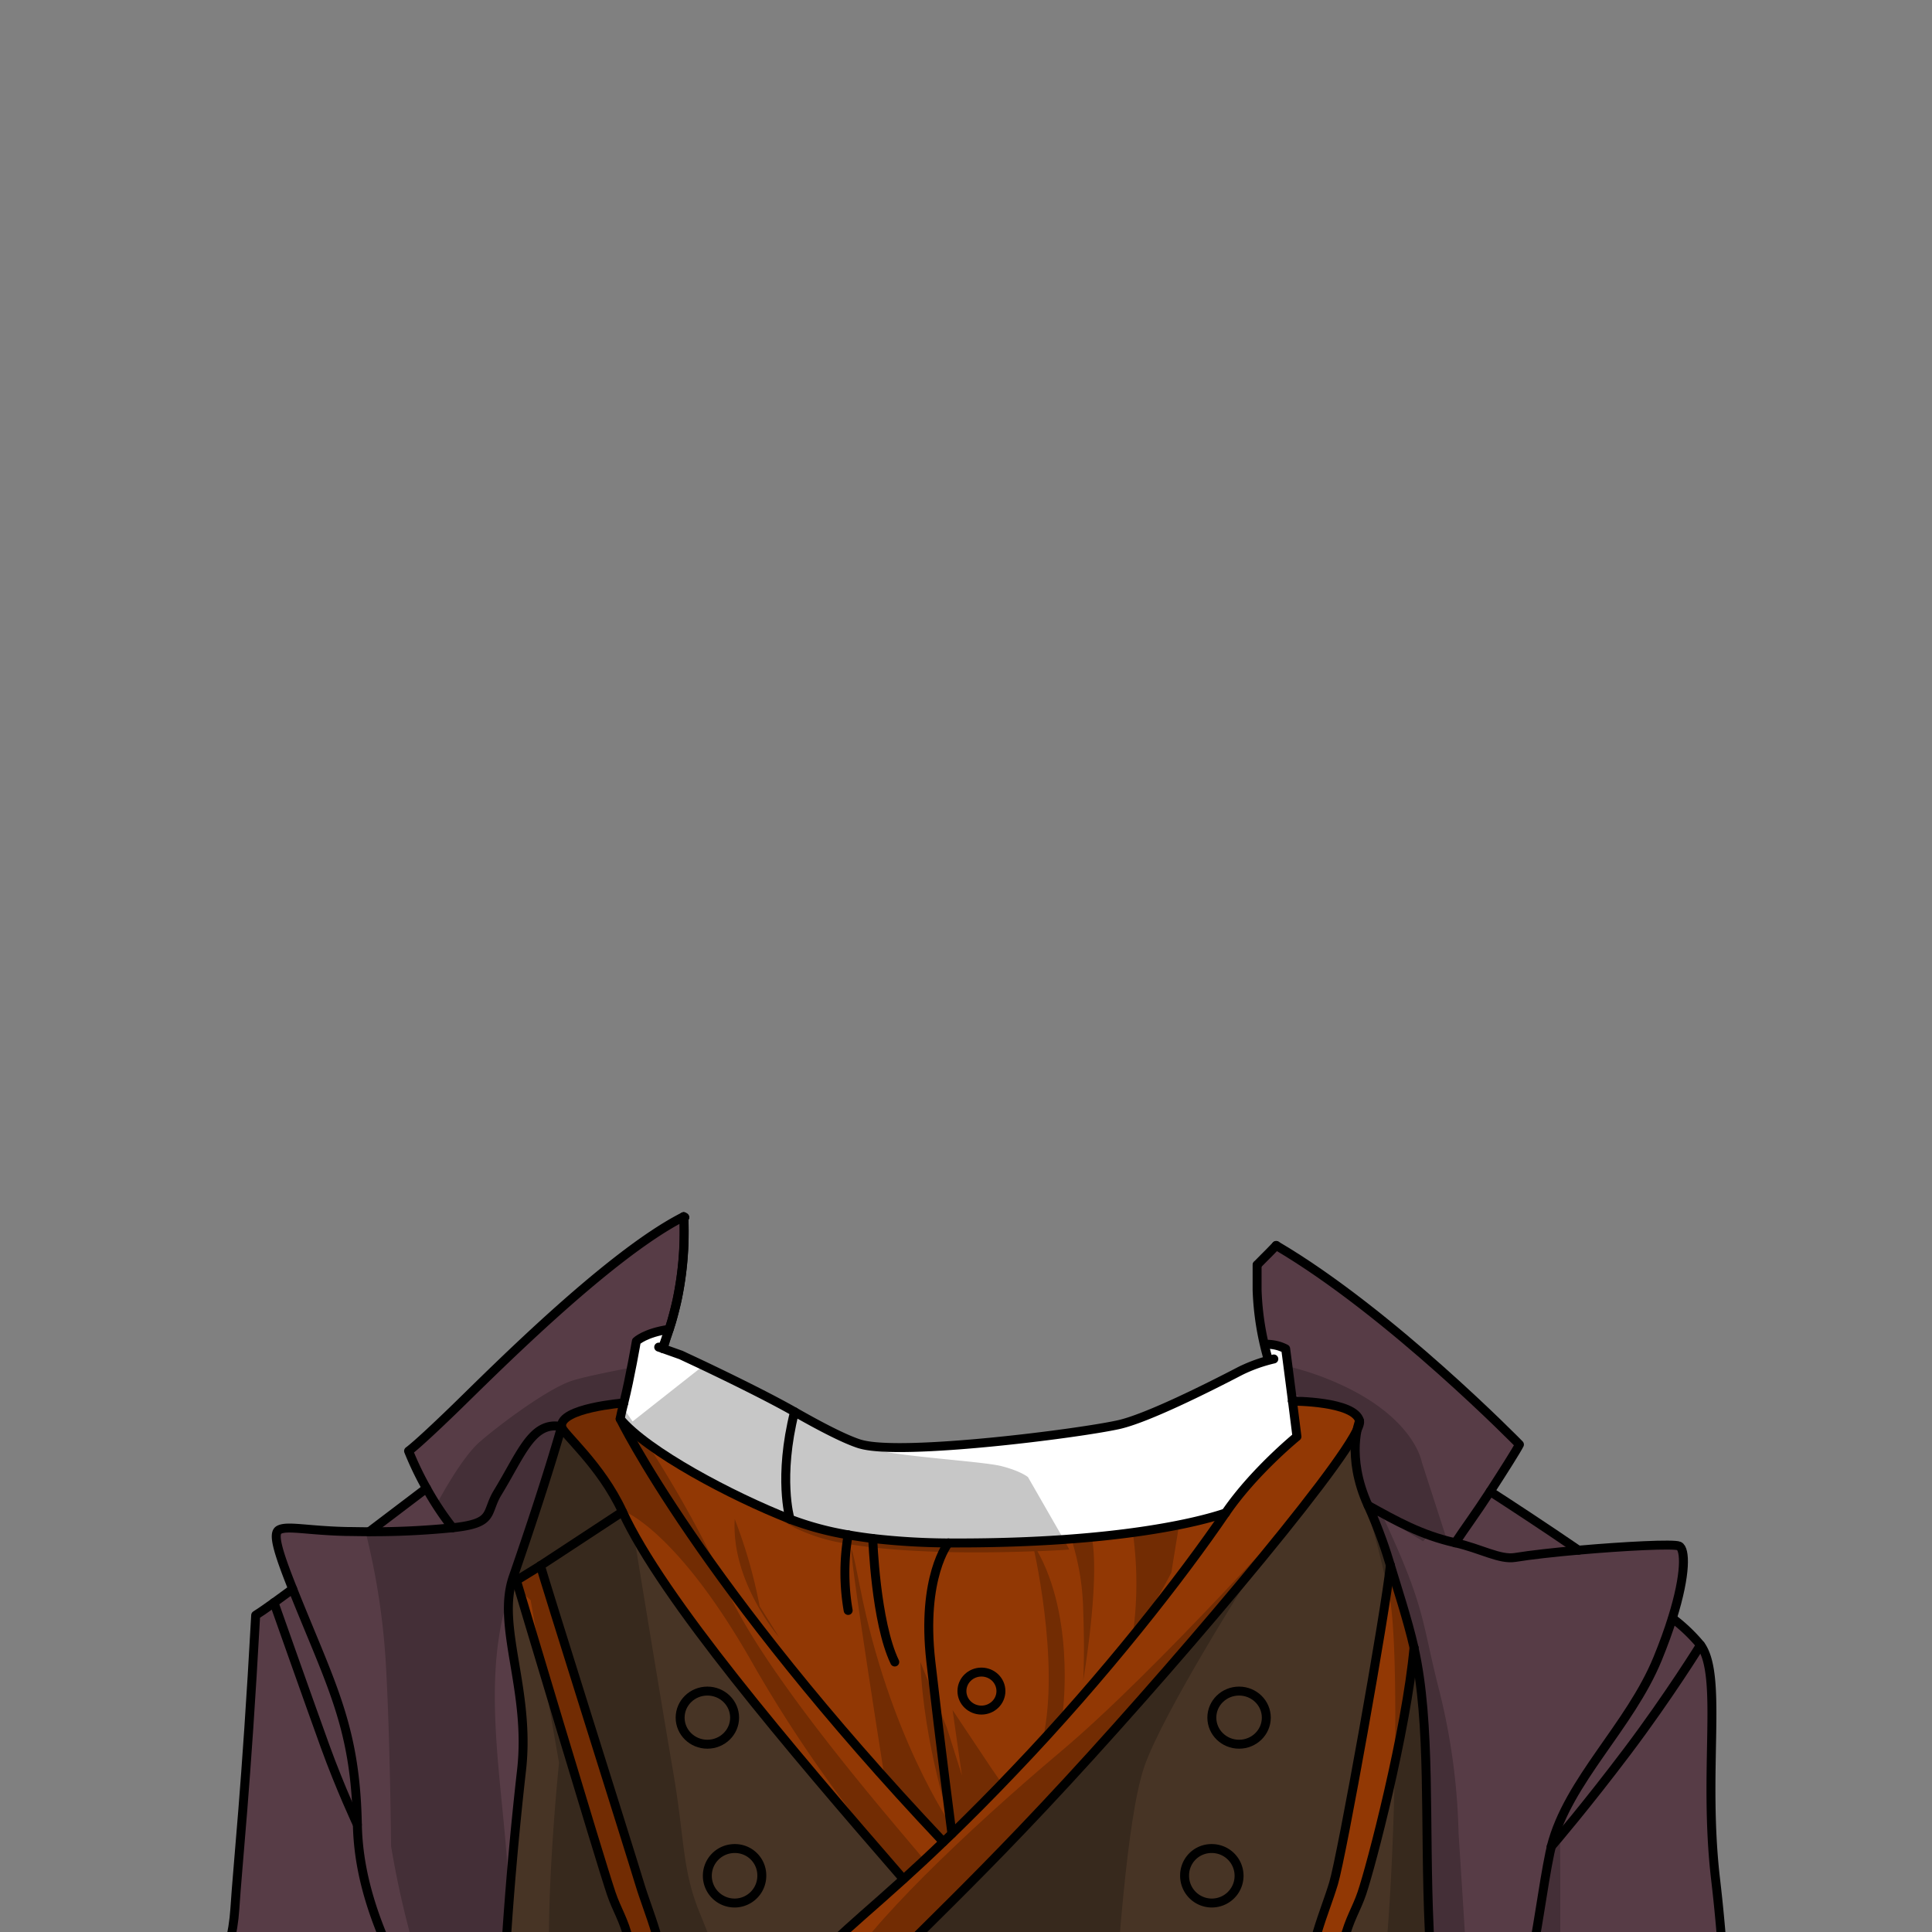 <svg xmlns="http://www.w3.org/2000/svg" viewBox="0 0 432 432">
  <rect x="0" y="0" width="432" height="432" fill="#808080" stroke="none"/>
  <defs>
    <style>.GUNDAN_CAT_OUTFIT_CAT_OUTFIT_31_cls-1{isolation:isolate;}.GUNDAN_CAT_OUTFIT_CAT_OUTFIT_31_cls-2{fill:#df9830;}.GUNDAN_CAT_OUTFIT_CAT_OUTFIT_31_cls-3{fill:#fff;}.GUNDAN_CAT_OUTFIT_CAT_OUTFIT_31_cls-4{fill:#923804;}.GUNDAN_CAT_OUTFIT_CAT_OUTFIT_31_cls-5{fill:#473425;}.GUNDAN_CAT_OUTFIT_CAT_OUTFIT_31_cls-6{fill:#573c46;}.GUNDAN_CAT_OUTFIT_CAT_OUTFIT_31_cls-7{fill:none;stroke:#000;stroke-linecap:round;stroke-linejoin:round;stroke-width:2px;}.GUNDAN_CAT_OUTFIT_CAT_OUTFIT_31_cls-8{opacity:0.22;mix-blend-mode:multiply;}</style>
  </defs>
  <g class="GUNDAN_CAT_OUTFIT_CAT_OUTFIT_31_cls-1">
    <g id="Outfit">
      <path class="GUNDAN_CAT_OUTFIT_CAT_OUTFIT_31_cls-2" d="M277.06,378.13a5.94,5.94,0,1,0,6.08,5.94A6,6,0,0,0,277.06,378.13Z" />
      <path class="GUNDAN_CAT_OUTFIT_CAT_OUTFIT_31_cls-2" d="M271,413.34a5.95,5.95,0,1,0,6.09,5.94A6,6,0,0,0,271,413.34Z" />
      <path class="GUNDAN_CAT_OUTFIT_CAT_OUTFIT_31_cls-2" d="M170.34,419.28a6.09,6.09,0,1,0-6.09,6A6,6,0,0,0,170.34,419.28Z" />
      <ellipse class="GUNDAN_CAT_OUTFIT_CAT_OUTFIT_31_cls-2" cx="158.17" cy="384.07" rx="6.09" ry="5.94" />
      <ellipse class="GUNDAN_CAT_OUTFIT_CAT_OUTFIT_31_cls-2" cx="219.45" cy="378.13" rx="4.36" ry="4.25" />
      <path class="GUNDAN_CAT_OUTFIT_CAT_OUTFIT_31_cls-3" d="M290,321.22s-9.65,7.85-15.93,17.07l-.6.2-.41.13-.45.14-.18.06-.29.08-.5.15-.8.23-.06,0-.81.21-.36.1h0l-.24.07-1.62.4-1.13.26-2,.44-.36.08-.55.11-2.61.5-2.15.37c-.53.09-1.07.18-1.64.26l-2.13.33-1.81.25c-1.05.14-2.12.28-3.25.41l-1.11.14c-1.52.17-3.13.34-4.81.5h0l-4.3.36-2,.14-.22,0-1.45.09H236l-1,.07-.58,0-1.76.1-1.8.09q-5.54.25-11.84.34h-7a154.53,154.53,0,0,1-16.92-1c-1.93-.23-3.77-.5-5.5-.81a68,68,0,0,1-13-3.5h0c-1.29-.51-2.65-1.06-4-1.65l-.31-.13-.08,0h0l-.26-.12-.17-.07-1.65-.73c-.91-.4-1.82-.82-2.74-1.26s-1.86-.87-2.79-1.33a0,0,0,0,1,0,0c-2.33-1.13-4.66-2.34-6.94-3.58l-.7-.38-.24-.14-.75-.42-1.5-.85-1.16-.68h0l-.25-.16-.23-.13-1.1-.67,0,0-.07,0a.1.1,0,0,1,0,0h0l0,0c-.36-.22-.73-.44-1.07-.67s-.4-.24-.6-.37l-.07-.05-.09-.06-.07,0c-.75-.47-1.48-.94-2.19-1.43l-.39-.26c-.23-.16-.46-.31-.68-.48s-.52-.35-.77-.54-.7-.5-1-.76-.52-.38-.78-.59l-.06,0,0,0-.15-.12c-.37-.28-.73-.57-1.08-.85h0l0-.05h0l-1.1-.95,0,0,0,0c-.42-.38-.82-.75-1.19-1.12-.2-.21-.4-.41-.58-.61l0,0-.25-.27,0,0h0l-.06-.07-.35-.4s0,0,0,0h0c.15-.71.34-1.59.58-2.57q.12-.48.24-1c.39-1.54.77-3.26,1.13-4.95.06-.34.13-.67.2-1s.13-.62.19-.92.14-.69.2-1c0,0,0-.06,0-.08.16-.73.28-1.42.39-2.05.42-2.22.69-3.77.69-3.77a17.24,17.24,0,0,1,7.17-3c-.42,1.19-1.07,3.72-1.43,4.56l4.22,1.5,1.34.63h0l1.52.71,2,.94c5.59,2.66,14.79,7.14,20.57,10.44,5.56,3.17,11.13,6.09,14.54,7.17l.27.07c9.32,2.63,48.75-2.41,57.61-4.38,6.23-1.38,19.61-8.05,27.19-12l-.23-.13h.47c3.18-1.66,5.28-2.8,5.28-2.8l.92.1c-.3-1.09-.58-2.12-.82-3.09l.18.05,1,.36.89.32.95.36.09,0h0l0,0,.16.06c.81.32,1.2.51,1.2.51l.79,5.51.77,5.42Z" />
      <path class="GUNDAN_CAT_OUTFIT_CAT_OUTFIT_31_cls-4" d="M273.45,338.49l-.41.13-.45.14-.18.06-.29.08-.5.15-.8.23-.06,0-.81.21-.12,0-.24.06h0l-.12,0-.12,0-1.62.4-1.13.26-2,.44-.36.08-.55.11-2.61.5-2.15.37c-.53.09-1.07.18-1.64.26l-2.13.33-1.81.25c-1.05.14-2.12.28-3.25.41l-1.11.14c-1.52.17-3.13.34-4.81.5h0l-4.3.36-2,.14-.22,0-.57,0-.88,0H236l-1,.07-.58,0-1.76.1-1.8.09q-5.54.25-11.84.34h-7a154.53,154.53,0,0,1-16.92-1c-1.93-.23-3.77-.5-5.5-.81a68,68,0,0,1-13-3.5h0c-1.29-.51-2.65-1.06-4-1.65l-.38-.17h0l-.26-.12h0l-.17-.07-1.65-.73c-.91-.4-1.82-.82-2.74-1.26s-1.86-.87-2.79-1.33a0,0,0,0,1,0,0c-2.33-1.13-4.66-2.34-6.94-3.58l-.7-.39-.24-.13c-.26-.13-.5-.27-.75-.42l-1.5-.85c-.4-.22-.79-.45-1.16-.68h0l-.25-.16-.23-.13-1.1-.67,0,0-.07,0a.1.1,0,0,1,0,0h0l0,0c-.36-.22-.73-.44-1.07-.67s-.4-.24-.6-.37l-.07-.05-.09-.06-.07,0c-.75-.47-1.48-.94-2.19-1.43l-.39-.26c-.23-.16-.46-.31-.68-.48s-.52-.35-.77-.54-.7-.5-1-.76-.52-.38-.78-.59l-.06,0,0,0-.15-.12c-.37-.28-.73-.57-1.08-.85h0l0-.05-1.1-.95,0,0,0,0c-.42-.38-.82-.75-1.19-1.12-.2-.21-.4-.41-.58-.61l0,0-.25-.27,0,0h0l-.06-.07-.35-.4h0c.07.15.37.75.91,1.76l.45.86,0,.07c.09.18.19.36.29.54s.21.38.32.59.23.39.34.6v0c.12.21.26.44.38.67l.81,1.41.08.13c.49.85,1,1.77,1.63,2.77.31.53.63,1.07,1,1.64.13.2.25.41.38.62,1,1.69,2.21,3.56,3.51,5.59.54.84,1.1,1.7,1.7,2.6.33.51.67,1,1,1.55l1.07,1.6q1.37,2,2.9,4.26c.17.22.33.45.48.68s.41.59.61.88.41.59.63.89l1.28,1.82,1.33,1.86c.49.68,1,1.37,1.5,2.07h0l.16.23.92,1.24c.13.19.26.38.41.57l.05.06a.09.09,0,0,0,0,.05l.21.29.22.3.85,1.14,1.27,1.71.14.18c.17.22.32.43.48.65s.35.45.52.68c.57.75,1.13,1.5,1.72,2.26l.23.3.3.38c.76,1,1.55,2,2.35,3,.16.21.31.42.48.62l.37.46,1.38,1.76c.88,1.12,1.77,2.25,2.7,3.39q2,2.52,4.18,5.14c.6.74,1.23,1.49,1.86,2.25l1.91,2.29,1.12,1.32c.48.58,1,1.15,1.46,1.73q4.69,5.52,9.92,11.4l.26.28.19.22q1.81,2,3.72,4.13c.81.89,1.62,1.79,2.45,2.69q3.72,4.06,7.71,8.28l1.91-1.84c4.11-4,8.7-8.59,13.85-14,2.53-2.65,5-5.32,7.46-8q1.31-1.43,2.58-2.85c.86-.95,1.71-1.9,2.54-2.85.68-.76,1.34-1.52,2-2.28.16-.19.33-.37.48-.56.7-.79,1.39-1.59,2.08-2.39h0l.86-1c.57-.65,1.12-1.3,1.67-2s1.11-1.3,1.65-1.95q1.74-2.06,3.4-4.09c.68-.82,1.35-1.64,2-2.45q.47-.56.9-1.11l1.51-1.86.39-.49q2-2.52,3.91-5c.5-.62,1-1.24,1.45-1.86l.78-1c3.26-4.26,6.2-8.25,8.75-11.86l.48-.67c.15-.23.31-.45.47-.67.69-1,1.35-2,2-2.87Zm-134.77-21.2h0s0,0,0,0Zm80.76,56.59a4.25,4.25,0,1,0,4.36,4.25A4.29,4.29,0,0,0,219.44,373.88Z" />
      <path class="GUNDAN_CAT_OUTFIT_CAT_OUTFIT_31_cls-4" d="M289,313.3l1,7.92s-9.65,7.85-15.94,17.07c-9.7,14.25-27.06,36.54-47.35,57.75-5.14,5.37-9.73,10-13.84,14-.66.63-1.29,1.25-1.92,1.84-54.28-57.41-72.25-94.58-72.25-94.58.18-.95.47-2.19.81-3.56,0,0-14.4,1.12-13.92,5.31.16,1.44,8.77,8.5,13.61,19,8.93,19.44,37.23,52.68,62.81,82.14-14.32,13-19.67,16.19-20.66,22.81-1.44,9.55-1,70.37-1,70.37l-.08,3.84h12.62l-.54-3.84c-1.26-15.38.8-63.26,2.24-68.24s15.85-16.23,44-46.75,66.46-76.18,65.39-80.64S289,313.3,289,313.3Z" />
      <path class="GUNDAN_CAT_OUTFIT_CAT_OUTFIT_31_cls-4" d="M310.89,350c-1.14,10.78-10.81,64.81-12.69,71.07-2.11,7-5.69,14.15-5.69,23.94s1.78,72.17,1.78,72.17h6.46s-.36-31.45-1.44-58.36,2.69-28.14,5.2-35.48c2.09-6.13,9.92-36.12,11.67-54.94h0C314.75,362.12,312.26,354.59,310.89,350Z" />
      <path class="GUNDAN_CAT_OUTFIT_CAT_OUTFIT_31_cls-4" d="M120.86,350.08l-5.39,3.32s18.7,62.62,21.21,70,6.26,8.56,5.19,35.48-1.43,58.36-1.43,58.36h6.44s1.8-62.38,1.8-72.17-3.59-16.95-5.69-23.94S121,351.12,120.86,350.08Z" />
      <path class="GUNDAN_CAT_OUTFIT_CAT_OUTFIT_31_cls-5" d="M139.18,338l-18.32,12h0l-5.39,3.32-.71-.8c7.85-22.54,10.81-33.59,10.81-33.59C125.73,320.45,134.34,327.51,139.18,338Z" />
      <path class="GUNDAN_CAT_OUTFIT_CAT_OUTFIT_31_cls-5" d="M319.57,431.22c-1.08-23.63.44-45.92-3.39-62.8-1.75,18.82-9.58,48.81-11.67,54.94-2.51,7.34-6.27,8.56-5.2,35.48s1.44,58.36,1.44,58.36h15V510C312.89,490.18,321.24,467.57,319.57,431.22Z" />
      <path class="GUNDAN_CAT_OUTFIT_CAT_OUTFIT_31_cls-5" d="M304,317.73a4.09,4.09,0,0,0-.16.48.46.46,0,0,0,0,.09l-.18.64c0,.09-.05.2-.07.31a1.16,1.16,0,0,0,0,.18c0,.07,0,.15,0,.23v0l.11-.26c0-.1.09-.19.12-.27a3.66,3.66,0,0,0,.2-.58,1.81,1.81,0,0,0,.08-.34A1.21,1.21,0,0,0,304,317.73ZM310.89,350c-.27-.9-.53-1.76-.8-2.57-.33-1-.66-2-1-2.93-.11-.28-.2-.56-.31-.84a6.32,6.32,0,0,0-.22-.61l-.09-.24c0-.12-.08-.24-.13-.36s-.11-.29-.17-.43l-.34-.9c-.06-.14-.12-.27-.17-.41s-.2-.51-.31-.76l-.09-.22a.61.61,0,0,1-.05-.12c-.22-.53-.44-1.05-.68-1.56s-.42-1-.63-1.43c-.11-.25-.23-.5-.33-.74l-.3-.72c-.1-.24-.19-.48-.27-.71s-.18-.47-.26-.7v0c-.1-.31-.2-.6-.3-.89,0,0,0,0,0,0-.12-.37-.22-.72-.32-1.07,0-.1-.07-.2-.09-.29-.17-.65-.32-1.29-.45-1.9-.05-.26-.1-.51-.14-.76s-.07-.38-.09-.56,0-.25-.05-.37c-.07-.43-.12-.84-.16-1.25s-.07-.83-.09-1.24c0-.59,0-1.16,0-1.7,0-.16,0-.32,0-.47l0-.69,0-.33c0-.48.09-.93.14-1.34,0-.19.06-.36.09-.53l.06-.29c0-.12,0-.24.07-.36s0,0,0,0l-.14.28-.25.48c-.09.19-.2.38-.32.58a76.34,76.34,0,0,1-4.27,6.47c-.1.15-.22.3-.33.46-.56.78-1.16,1.6-1.79,2.45-1.22,1.64-2.57,3.41-4,5.29l0,.06-.05,0c-4.78,6.15-10.69,13.41-17.16,21.09l-.25.3-2.63,3.13c-.07.08-.14.15-.2.23-2.64,3.11-5.35,6.27-8.11,9.44a2.69,2.69,0,0,1-.27.32c-1.19,1.39-2.4,2.77-3.62,4.16-.59.69-1.2,1.38-1.81,2.07-1.07,1.22-2.14,2.45-3.22,3.66-5.59,6.33-11.14,12.49-16.36,18.13-28.17,30.52-42.58,41.77-44,46.75s-3.49,52.86-2.23,68.24l.53,3.84H294.29s-1.78-62.38-1.78-72.17,3.57-16.95,5.68-23.94l.1-.36a8.12,8.12,0,0,0,.22-.83c.08-.33.16-.7.26-1.11.05-.2.1-.42.14-.64.1-.46.21-.94.33-1.47s.22-1.09.35-1.68c.59-2.89,1.32-6.57,2.1-10.71.06-.33.13-.67.19-1,1.29-6.86,2.75-14.86,4.11-22.61.07-.43.15-.86.23-1.29,1.06-6.12,2.07-12,2.87-17,.17-1,.33-2,.48-3q.14-.92.27-1.77c.15-.91.27-1.75.39-2.55v0h0v0C310.54,352.9,310.77,351.2,310.89,350ZM269,476.77a5.94,5.94,0,1,0,6.08,5.94A6,6,0,0,0,269,476.77Zm0-32.22a5.95,5.95,0,1,0,6.08,5.95A6,6,0,0,0,269,444.55Zm2-31.21a5.95,5.95,0,1,0,6.08,5.94A6,6,0,0,0,271,413.34Zm6.08-35.21a5.94,5.94,0,1,0,6.09,5.94A6,6,0,0,0,277.05,378.13Z" />
      <path class="GUNDAN_CAT_OUTFIT_CAT_OUTFIT_31_cls-5" d="M192.42,409.11c-1.34-1.56-2.69-3.12-4-4.69-1.66-1.93-3.31-3.87-4.94-5.8-.83-1-1.64-1.93-2.45-2.9q-2.76-3.29-5.47-6.55l-1.06-1.28c-.42-.51-.83-1-1.25-1.52q-2.31-2.81-4.52-5.56c-.57-.7-1.13-1.39-1.67-2.08-.17-.19-.31-.37-.45-.56q-2.79-3.46-5.39-6.84c-.69-.89-1.37-1.77-2-2.64s-1.33-1.74-2-2.6c-2.91-3.87-5.62-7.61-8-11.16-.8-1.18-1.58-2.34-2.32-3.48-1.33-2-2.55-4-3.65-5.86l-.41-.7-.59-1-.93-1.68c-.17-.32-.33-.64-.5-.95l0,0q-.86-1.63-1.56-3.15l-18.33,12h0c.11,1,20.06,64.08,22.14,71s5.68,14.15,5.68,23.94-1.79,72.17-1.79,72.17h33.41s0-.14,0-.42l.07-3.42v-.07c0-.16,0-.62,0-1.32,0-1.3,0-3.45,0-6.2h0c0-5.87,0-14.5,0-23.53,0-.61,0-1.23,0-1.84,0-3.39,0-6.8.07-10.14,0-.3,0-.6,0-.9l0-2.69c0-1.18,0-2.35.05-3.49,0-.14,0-.29,0-.44,0-.7,0-1.4,0-2.08,0-.2,0-.4,0-.6,0-.55,0-1.1,0-1.63v-.2c0-.8,0-1.57.05-2.33,0-.5,0-1,0-1.48s0-.88,0-1.3c0-1.14.08-2.22.12-3.23l0-.76,0-.58c0-.38,0-.75.05-1.1s0-.52,0-.77,0-.39,0-.58c0-.37.06-.72.08-1s0-.48.06-.7.05-.44.07-.64.06-.5.09-.71c1-6.62,6.34-9.83,20.67-22.81Q197.24,414.72,192.42,409.11Zm-28.3-26.29c-.05-.17-.09-.35-.15-.51a5.48,5.48,0,0,0-.48-1.11l0,0a.17.17,0,0,0,0-.05,3.75,3.75,0,0,0-.24-.36,5.07,5.07,0,0,0-.35-.46c-.09-.11-.19-.21-.29-.31a2,2,0,0,0-.21-.2,4.94,4.94,0,0,0-.72-.58l-.43-.27q-.24-.14-.48-.24a5.72,5.72,0,0,0-1.81-.51l-.16,0q-.3,0-.6,0a6,6,0,0,0-6.08,5.94c0,.2,0,.41,0,.61a5.59,5.59,0,0,0,.42,1.63,4.9,4.9,0,0,0,.21.46,1.69,1.69,0,0,0,.17.29,4.42,4.42,0,0,0,.39.57l.09.12a4.6,4.6,0,0,0,.47.52c.14.14.29.26.43.38a6,6,0,0,0,2.07,1.09,1.59,1.59,0,0,0,.33.09l.1,0,.26.06.17,0a3.19,3.19,0,0,0,.42.05,4.53,4.53,0,0,0,.52,0,6,6,0,0,0,6.09-5.94A6.38,6.38,0,0,0,164.12,382.82Zm.13,30.52a5.95,5.95,0,1,0,6.09,5.94A6,6,0,0,0,164.25,413.34Zm8.05,68.92a1.11,1.11,0,0,0,0-.19c0-.2-.05-.41-.09-.61a4.25,4.25,0,0,0-.14-.51,6.12,6.12,0,0,0-.41-1c-.07-.14-.16-.27-.24-.4l-.24-.35s0,0,0,0a6.57,6.57,0,0,0-.71-.78,2.79,2.79,0,0,0-.32-.28,6,6,0,0,0-1.4-.85l-.26-.1L168,477a2.93,2.93,0,0,0-.51-.13l-.08,0-.33-.05-.3,0a5.63,5.63,0,0,0-.58,0,5.94,5.94,0,1,0,0,11.88,6.26,6.26,0,0,0,2.42-.48L169,488l.08,0,.5-.29a6.17,6.17,0,0,0,1.63-1.55,4.66,4.66,0,0,0,.3-.47,1.35,1.35,0,0,0,.15-.26l.12-.25.21-.53c.05-.15.09-.29.13-.44a.2.2,0,0,0,0-.11l.06-.29a0,0,0,0,0,0,0,1.42,1.42,0,0,0,0-.2s0-.05,0-.07a5.63,5.63,0,0,0,.05-.59h0a1,1,0,0,0,0-.17C172.32,482.56,172.31,482.41,172.3,482.26Zm-6.06-37.71-.52,0h-.05l-.18,0a3.7,3.7,0,0,0-.48.07,5.47,5.47,0,0,0-.58.15L164,445l-.37.16-.35.17a6.59,6.59,0,0,0-1.09.79l-.07.07s0,0,0,0a.15.15,0,0,0-.06.05,2.39,2.39,0,0,0-.22.23,3.36,3.36,0,0,0-.46.55c-.05.07-.09.13-.15.2a1.09,1.09,0,0,0-.14.23,3.72,3.72,0,0,0-.19.34,1.66,1.66,0,0,0-.18.35l0,.12c-.06.16-.12.32-.17.49a1.8,1.8,0,0,0-.1.33l-.06.29a2.63,2.63,0,0,0-.06.39,1.1,1.1,0,0,0,0,.18,4.93,4.93,0,0,0,0,.55,6,6,0,0,0,6.09,5.94,2.48,2.48,0,0,0,.38,0h0l.49-.05.33-.05h0a5.3,5.3,0,0,0,1.13-.35,2.22,2.22,0,0,0,.38-.18.75.75,0,0,0,.18-.08l.27-.17a2.66,2.66,0,0,0,.33-.21,3.53,3.53,0,0,0,.57-.45,3.83,3.83,0,0,0,.29-.28h0a2.2,2.2,0,0,0,.26-.27c.06-.08.13-.16.18-.24a3.16,3.16,0,0,0,.28-.39.25.25,0,0,0,0-.08c.06-.09.11-.18.18-.27l.16-.34.15-.36a2.67,2.67,0,0,0,.14-.36,4.84,4.84,0,0,0,.14-.51,6.57,6.57,0,0,0,.13-1.26A6,6,0,0,0,166.24,444.55Z" />
      <path class="GUNDAN_CAT_OUTFIT_CAT_OUTFIT_31_cls-5" d="M115.47,353.4l-.71-.8c-3.84,11,3.9,25.24,1.86,43.21-5.48,48.38-5.94,92-3.82,113.11.64,4.36,1,7.12,1,7.12v1.16h26.69s.36-31.45,1.43-58.36-2.69-28.14-5.19-35.48S115.47,353.4,115.47,353.4Z" />
      <path class="GUNDAN_CAT_OUTFIT_CAT_OUTFIT_31_cls-6" d="M152.93,272.75a73.8,73.8,0,0,1-1.52,17.87c-.2.91-.4,1.77-.62,2.6s-.41,1.57-.62,2.29l-.09.29c-.12.38-.23.75-.35,1.11-.18.54-.44-.08-.6.4a17.31,17.31,0,0,0-6.83,2.59s-.11.65-.3,1.71c-.05.26-.1.56-.16.87,0,.09,0,.19-.05.28s0,.3-.08.45-.07.3-.1.46c-.11.63-.23,1.32-.39,2.05,0,0,0,0,0,.08-.06.34-.13.68-.2,1s-.12.61-.19.92-.14.66-.2,1c-.36,1.69-.74,3.41-1.13,4.95h-.31c-.19,0-.49,0-.85.09h-.13l-.92.11-.84.11-.76.11-1.22.2-1.28.24c-.74.16-1.48.33-2.19.52h0l-.14,0-.6.18c-.25.07-.47.15-.71.23h0l-.39.13a13,13,0,0,0-1.5.66,5.78,5.78,0,0,0-1.18.8,2.07,2.07,0,0,0-.3.29,2,2,0,0,0-.56,1.33h0a1.34,1.34,0,0,0,0,.2l0,.06a2.35,2.35,0,0,0-.07.23c0,.21-.14.54-.27,1-.07.24-.15.51-.23.81l-.06.19v0c0,.1,0,.2-.08.31a.83.83,0,0,1,0,.15c-.11.33-.21.68-.32,1.07l0,.11a4.66,4.66,0,0,1-.16.49,1.45,1.45,0,0,1-.07.26c-.22.76-.48,1.61-.77,2.56-.16.56-.34,1.14-.54,1.76-.09.3-.18.61-.29.92-.4,1.29-.84,2.7-1.34,4.24-.11.34-.21.69-.33,1s-.12.41-.19.61c-.15.48-.32,1-.48,1.48-.12.35-.24.71-.35,1.08-.69,2.07-1.43,4.32-2.25,6.74l-.71,2.12-.11.32c-.22.62-.43,1.25-.65,1.89l-.79,2.29,0,0c-.19.6-.41,1.2-.63,1.82s-.32,1-.46,1.54c0,.06,0,.12,0,.17-.1.45-.19.89-.26,1.35v0h0s0,0,0,0a7.55,7.55,0,0,0-.13.83.77.77,0,0,0,0,.15c0,.25-.06.51-.07.77s0,.29,0,.44,0,.56,0,.84,0,.69,0,1c0,9.83,4.56,21.75,2.94,36.05-.17,1.5-.34,3-.49,4.47-.14,1.21-.26,2.42-.38,3.62,0,.27-.06.53-.08.8-.14,1.25-.26,2.5-.38,3.75-.29,3-.57,5.94-.82,8.86-.1,1.17-.2,2.33-.29,3.49-.22,2.71-.43,5.38-.62,8,0,.31,0,.62-.07.92q-.49,7-.86,13.77c-.16,3-.29,6-.42,8.88q-.08,1.85-.15,3.66c-.06,1.95-.12,3.87-.19,5.75-.13,4.75-.21,9.31-.23,13.63,0,.31,0,.63,0,.94q0,4.13,0,7.94c0,.56,0,1.11,0,1.66s0,1.24,0,1.84,0,1.29,0,1.92q.08,3.45.21,6.59h0c0,.6.06,1.18.08,1.76,0,1,.1,2,.15,2.9,0,.71.08,1.4.14,2.08.07,1,.14,2,.21,2.93s.18,2,.27,2.91c.26,2.78.59,5.17,1,7.12v1.16H41.94s3.58-17.3,3.22-24.64-1.79-22.19-1.79-22.19-1.79-9.61.89-16.78,7.52-15.73,8.24-26.73,2.51-26.57,4.66-65.71c.77-.47,2.21-1.46,4.09-2.81,1.22-.88,2.65-1.92,4.19-3.06C62,346.65,61,342.9,62.35,342.1c1.79-1.05,6.46.17,15.4.35,1,0,2.34,0,3.86,0h.94l.06-.05h0l1-.74,1.87-1.41c3.29-2.48,6.23-4.72,8.42-6.4l.69-.51c.27-.22.54-.42.79-.61a70.52,70.52,0,0,1-4-8.33s1.62-1.05,10-9.15c.24-.22.48-.47.76-.73l.42-.41,2.47-2.42.57-.56c.58-.57,1.19-1.17,1.84-1.79l.65-.64,3.58-3.47c.49-.47,1-1,1.52-1.45,5.76-5.51,12.73-12,19.75-17.78l1-.79,1-.78.95-.77.47-.38,1.44-1.14q1.91-1.49,3.77-2.86c.62-.46,1.24-.91,1.85-1.34,1.73-1.23,3.41-2.36,5-3.37.65-.4,1.3-.79,1.92-1.15q.48-.29,1-.54c.22-.14.46-.26.68-.38l.94-.49.23.14-.19.29C152.92,272.58,152.93,272.66,152.93,272.75Z" />
      <path class="GUNDAN_CAT_OUTFIT_CAT_OUTFIT_31_cls-6" d="M315.76,517.2V510c-2.87-19.8,5.48-42.41,3.81-78.76-1.09-23.63.44-45.92-3.39-62.8h0c-1.43-6.29-3.92-13.82-5.29-18.39-.27-.9-.53-1.76-.8-2.57-.33-1-.66-2-1-2.93-.11-.28-.2-.56-.31-.84s-.29-.81-.44-1.21l-.51-1.33-.48-1.17-.09-.22a.61.61,0,0,1-.05-.12c-.22-.53-.44-1.05-.68-1.56s-.42-1-.63-1.43c-.45-1-.83-1.95-1.16-2.87-.11-.31-.21-.62-.31-.92a.16.16,0,0,1,0-.09c-.08-.25-.15-.5-.22-.75,0-.06,0-.11,0-.16s-.07-.24-.11-.36c-.17-.65-.32-1.29-.45-1.9-.05-.26-.1-.51-.14-.76-.13-.76-.23-1.49-.3-2.18,0-.43-.07-.84-.09-1.24,0-.77,0-1.49,0-2.17,0-.18,0-.35,0-.52,0-.68.11-1.29.19-1.84s.14-.83.21-1.18v0c0-.09,0-.17,0-.25a1.16,1.16,0,0,1,0-.18q0-.21.09-.39a9.55,9.55,0,0,1,.35-1.13c-.37-1.51-2.21-2.51-4.48-3.16q-.63-.18-1.29-.33c-.44-.1-.88-.19-1.33-.26l-.65-.11c-1.3-.2-2.58-.34-3.69-.42h-.14l-1.05-.07c-1.35-.07-2.28-.07-2.37-.07h0l-.27-1.87-.5-3.55-.34-2.4-.45-3.11a43.58,43.58,0,0,0-4.36-1.67l-.18-.05h0a75.63,75.63,0,0,1-1.61-8.06v0h.09a.68.68,0,0,0,0-.14,23.6,23.6,0,0,1-.37-3.95c0-.24,0-.48,0-.73,0-.55,0-1.1,0-1.64s0-1.19,0-1.75c0-.14,0-.28,0-.42s0-.27,0-.4a.19.19,0,0,1,0-.08c0-.19,0-.38,0-.55v0h0c.48-.49,1-1,1.47-1.48l0,0c.92-.93,1.86-1.88,2.79-2.84,4,2.35,8.08,5.06,12.12,7.95l1.2.87c.8.58,1.61,1.17,2.41,1.77,2.92,2.18,5.8,4.43,8.59,6.7l1.55,1.25c4.85,4,9.4,8,13.38,11.56l1.29,1.17c2.26,2.05,4.31,4,6.1,5.67l.63.6q1.85,1.75,3.26,3.14c.17.16.32.3.46.45l.53.51c1.84,1.81,2.87,2.86,2.87,2.86-.74,1.44-3.48,5.76-6.55,10.51,4.37,2.83,11.95,7.78,19.78,13.14,10.27-.91,21.3-1.46,22.47-.93,1.41.64,1.64,6.15-1.51,16.17a36.75,36.75,0,0,1,6.28,6c5,7,.47,28,3.34,52.42s1.44,34.25,6.93,42.41,5.25,21,5.25,21,5,23.92,5.87,26.16l-.38.17.48,7.22Z" />
      <path class="GUNDAN_CAT_OUTFIT_CAT_OUTFIT_31_cls-7" d="M180.29,517.2l.08-3.84s-.48-60.82,1-70.37c1-6.62,6.34-9.83,20.66-22.81,2.66-2.41,5.63-5.16,8.94-8.34.63-.59,1.26-1.21,1.92-1.84,4.11-4,8.7-8.59,13.84-14,20.29-21.21,37.65-43.5,47.35-57.75" />
      <path class="GUNDAN_CAT_OUTFIT_CAT_OUTFIT_31_cls-7" d="M176.66,339.68c-13.15-5.14-32-15.19-38-22.42.19-.95.47-2.19.82-3.56,1.43-5.7,2.81-13.8,2.81-13.8s2-1.91,7.32-2.66" />
      <path class="GUNDAN_CAT_OUTFIT_CAT_OUTFIT_31_cls-7" d="M289,313.3l-1.52-11.7a9.1,9.1,0,0,0-4.58-1" />
      <path class="GUNDAN_CAT_OUTFIT_CAT_OUTFIT_31_cls-7" d="M289,313.3l1,7.92s-9.65,7.85-15.94,17.07c-6,2.07-24.5,6.72-59.88,6.72h-2.09a154.37,154.37,0,0,1-16.92-1q-2.91-.35-5.5-.81a67.94,67.94,0,0,1-13-3.5" />
      <path class="GUNDAN_CAT_OUTFIT_CAT_OUTFIT_31_cls-7" d="M192.91,517.2l-.54-3.84c-1.26-15.38.8-63.26,2.24-68.24s15.85-16.23,44-46.75,66.46-76.18,65.39-80.64-15-4.43-15-4.43" />
      <path class="GUNDAN_CAT_OUTFIT_CAT_OUTFIT_31_cls-7" d="M138.68,317.26s18,37.17,72.25,94.58" />
      <path class="GUNDAN_CAT_OUTFIT_CAT_OUTFIT_31_cls-7" d="M139.49,313.7s-14.4,1.12-13.92,5.31c.16,1.44,8.77,8.5,13.61,19,8.93,19.44,37.23,52.68,62.81,82.14" />
      <path class="GUNDAN_CAT_OUTFIT_CAT_OUTFIT_31_cls-7" d="M304,317.73s-3.17,7.79,1.91,18.91" />
      <path class="GUNDAN_CAT_OUTFIT_CAT_OUTFIT_31_cls-7" d="M316.18,368.41c-1.43-6.29-3.92-13.82-5.29-18.39" />
      <path class="GUNDAN_CAT_OUTFIT_CAT_OUTFIT_31_cls-7" d="M346.88,412.91c-.12.47-.22.94-.33,1.42-3.21,15.5-4.52,40-15.27,48.7s-15.52,47-15.52,47c-2.87-19.8,5.48-42.41,3.81-78.76-1.08-23.63.44-45.92-3.39-62.8" />
      <path class="GUNDAN_CAT_OUTFIT_CAT_OUTFIT_31_cls-7" d="M310.89,350c-.27-.9-.54-1.76-.8-2.57-.33-1-.66-2-1-2.93-1-2.76-2.05-5.4-3.18-7.88,6.42,3.56,11.85,6.61,19.45,8.34,5.77,1.31,10,3.85,13.42,3.29s8.71-1.15,14.18-1.63c10.28-.91,21.3-1.46,22.47-.93,1.42.64,1.64,6.15-1.5,16.17-.83,2.68-1.91,5.67-3.27,9-6.24,15.24-20,27.2-23.79,42" />
      <path class="GUNDAN_CAT_OUTFIT_CAT_OUTFIT_31_cls-7" d="M101.2,341.61a65.74,65.74,0,0,1-5.84-8.83,70.52,70.52,0,0,1-4-8.33s1.62-1.05,10-9.15c7.46-7.19,34.38-34.58,51.49-43.24" />
      <path class="GUNDAN_CAT_OUTFIT_CAT_OUTFIT_31_cls-7" d="M285.36,278.49C311,293.55,339.75,323,339.75,323c-.74,1.44-3.48,5.76-6.55,10.51-3.2,4.93-5.74,8.34-7.81,11.48" />
      <path class="GUNDAN_CAT_OUTFIT_CAT_OUTFIT_31_cls-7" d="M125.57,319s-3,11.05-10.81,33.59c-3.84,11,3.9,25.24,1.86,43.21-5.48,48.38-5.94,92-3.82,113.11.27,2.78.6,5.17,1,7.12,0,0-.31-2.76-1-7.12-1.81-12.35-6.22-37.6-13.37-49.73C89.76,442.76,80.27,426.33,79.91,408s-4.12-27.61-10.57-43.16c-1.52-3.69-2.83-6.85-3.89-9.54C62,346.65,61,342.9,62.35,342.1c1.8-1.05,6.46.17,15.41.35,1.23,0,2.86.05,4.79.05a178.79,178.79,0,0,0,18.65-.89c9.5-1,7.33-3.23,10-7.73C116.63,325,119,317.67,125.57,319Z" />
      <path class="GUNDAN_CAT_OUTFIT_CAT_OUTFIT_31_cls-7" d="M82.55,342.5c5.29-4,10.06-7.62,12.81-9.72" />
      <path class="GUNDAN_CAT_OUTFIT_CAT_OUTFIT_31_cls-7" d="M401.23,510l.49,7.22H41.94s3.59-17.3,3.23-24.64-1.79-22.19-1.79-22.19-1.8-9.61.89-16.78,7.52-15.73,8.24-26.73,2.51-26.57,4.66-65.71c.77-.47,2.2-1.46,4.09-2.81,1.22-.88,2.64-1.92,4.19-3.06" />
      <path class="GUNDAN_CAT_OUTFIT_CAT_OUTFIT_31_cls-7" d="M333.2,333.5c4.38,2.83,11.95,7.78,19.78,13.14" />
      <path class="GUNDAN_CAT_OUTFIT_CAT_OUTFIT_31_cls-7" d="M374,361.88a37.14,37.14,0,0,1,6.28,6c5,7,.47,28,3.34,52.42s1.43,34.25,6.93,42.41,5.24,21,5.24,21,5,23.92,5.87,26.16c0,.11.09.17.11.17" />
      <path class="GUNDAN_CAT_OUTFIT_CAT_OUTFIT_31_cls-7" d="M212.07,345s-6.09,7.58-3.94,26.46S212.85,410,212.85,410" />
      <path class="GUNDAN_CAT_OUTFIT_CAT_OUTFIT_31_cls-7" d="M195.15,344s.62,18.72,4.92,27.63" />
      <path class="GUNDAN_CAT_OUTFIT_CAT_OUTFIT_31_cls-7" d="M189.65,343.19a49.5,49.5,0,0,0,0,16.91" />
      <path class="GUNDAN_CAT_OUTFIT_CAT_OUTFIT_31_cls-7" d="M120.86,350.08l-5.39,3.32s18.7,62.62,21.21,70,6.26,8.56,5.19,35.48-1.43,58.36-1.43,58.36" />
      <line class="GUNDAN_CAT_OUTFIT_CAT_OUTFIT_31_cls-7" x1="139.18" y1="338.04" x2="120.86" y2="350.07" />
      <path class="GUNDAN_CAT_OUTFIT_CAT_OUTFIT_31_cls-7" d="M146.88,517.2s1.8-62.38,1.8-72.17-3.59-16.95-5.69-23.94-22-70-22.13-71h0" />
      <path class="GUNDAN_CAT_OUTFIT_CAT_OUTFIT_31_cls-7" d="M316.18,368.41h0c-1.75,18.82-9.58,48.81-11.67,54.94-2.51,7.34-6.27,8.56-5.2,35.48s1.44,58.36,1.44,58.36" />
      <path class="GUNDAN_CAT_OUTFIT_CAT_OUTFIT_31_cls-7" d="M294.29,517.2s-1.78-62.38-1.78-72.17,3.58-16.95,5.69-23.94c1.88-6.26,11.55-60.29,12.69-71.07" />
      <path class="GUNDAN_CAT_OUTFIT_CAT_OUTFIT_31_cls-7" d="M61.26,358.34s8,22.67,11.42,32.11S79.91,408,79.91,408" />
      <path class="GUNDAN_CAT_OUTFIT_CAT_OUTFIT_31_cls-7" d="M380.23,367.85s-7.05,11.41-16.36,23.76c-9.05,12-16.55,20.79-17,21.28v0" />
      <path class="GUNDAN_CAT_OUTFIT_CAT_OUTFIT_31_cls-7" d="M147.29,301.22l.75.26,4.22,1.5,1.34.63h0l1.52.71,2,.94c5.59,2.66,14.79,7.14,20.57,10.44,5.56,3.17,11.13,6.09,14.54,7.17l.27.07c9.32,2.63,48.75-2.41,57.61-4.38,6.23-1.38,19.61-8.05,27.19-12l.24-.12a34.65,34.65,0,0,1,7.29-2.57" />
      <path class="GUNDAN_CAT_OUTFIT_CAT_OUTFIT_31_cls-7" d="M176.66,339.69h0c-.1-.35-2.67-9.35,1-24" />
      <ellipse class="GUNDAN_CAT_OUTFIT_CAT_OUTFIT_31_cls-7" cx="158.17" cy="384.07" rx="6.09" ry="5.94" />
      <path class="GUNDAN_CAT_OUTFIT_CAT_OUTFIT_31_cls-7" d="M170.34,419.28a6.09,6.09,0,1,1-6.09-5.94A6,6,0,0,1,170.34,419.28Z" />
      <ellipse class="GUNDAN_CAT_OUTFIT_CAT_OUTFIT_31_cls-7" cx="277.06" cy="384.07" rx="6.09" ry="5.94" />
      <ellipse class="GUNDAN_CAT_OUTFIT_CAT_OUTFIT_31_cls-7" cx="219.45" cy="378.13" rx="4.36" ry="4.25" />
      <path class="GUNDAN_CAT_OUTFIT_CAT_OUTFIT_31_cls-7" d="M264.88,419.28a6.09,6.09,0,1,0,6.09-5.94A6,6,0,0,0,264.88,419.28Z" />
      <path class="GUNDAN_CAT_OUTFIT_CAT_OUTFIT_31_cls-7" d="M285.36,278.49c-.93,1-1.87,1.91-2.79,2.84t0,0c-.5.49-1,1-1.46,1.48" />
      <path class="GUNDAN_CAT_OUTFIT_CAT_OUTFIT_31_cls-7" d="M153.11,272.2l-.23-.14" />
      <path class="GUNDAN_CAT_OUTFIT_CAT_OUTFIT_31_cls-7" d="M281.09,282.85v0c0,.17,0,.36,0,.55a.19.19,0,0,0,0,.08c0,.13,0,.26,0,.4s0,.28,0,.42c0,.56,0,1.15,0,1.75s0,1.09,0,1.64c0,.25,0,.49,0,.73a63.1,63.1,0,0,0,2.4,15.26" />
      <path class="GUNDAN_CAT_OUTFIT_CAT_OUTFIT_31_cls-7" d="M153.11,272.2l-.23-.14" />
      <path class="GUNDAN_CAT_OUTFIT_CAT_OUTFIT_31_cls-7" d="M148.23,301.55c.35-.84.57-1.92,1-3.11l.51-1.53c.12-.36.23-.73.35-1.11l.09-.29c.21-.72.42-1.49.62-2.29s.42-1.69.62-2.6a73.8,73.8,0,0,0,1.52-17.87c0-.09,0-.17,0-.26" />
      <path class="GUNDAN_CAT_OUTFIT_CAT_OUTFIT_31_cls-7" d="M152.92,272.49c0,.09,0,.17,0,.26a73.8,73.8,0,0,1-1.52,17.87c-.2.91-.4,1.77-.62,2.6s-.42,1.57-.62,2.29l-.09.29c-.12.38-.23.75-.35,1.11l-.51,1.53c-.42,1.19-.74,2.11-1.1,2.95" />
      <g class="GUNDAN_CAT_OUTFIT_CAT_OUTFIT_31_cls-8">
        <path d="M141.21,305.8c-.06.34-.13.68-.2,1s-.12.61-.19.92-.14.66-.2,1c-.36,1.69-.74,3.41-1.13,4.95h-.17l-.79.14c-1.67.27-5.14.83-7.54,1.26h0l-1.08.21h0a14.34,14.34,0,0,0-1.41.3,3.71,3.71,0,0,0-.84.74c-.89.94-2,2.42-2,2.42h0a1.4,1.4,0,0,0-.07.19c-.1.37-.35,1.29-.76,2.69,0,0,0,0,0,0-.69,2.43-1.85,6.31-3.44,11.44-.11.34-.21.69-.33,1s-.12.41-.19.61c-1.55,5-3.48,11-5.8,18-.1.32-.22.64-.33,1,0,.06,0,.1,0,.14-.19.57-.39,1.15-.58,1.74v0h0c-.09.29-.19.58-.29.87-7.48,22.22.48,49.81-.14,72.28v.09c0,1.17-.09,2.33-.17,3.47-1.67,23.07-1.43,64-1.43,64h0l-6.06-20.87-.13-.41c-.36-1.06-1.43-4.21-3.32-9.64a.19.19,0,0,1,0-.07c-1.5-4.32-3.51-10.07-6.1-17.34a206.28,206.28,0,0,1-9.07-35.11s-.24-25.24-1.2-41.26a159.19,159.19,0,0,0-4.53-29.13h.16l.93,0h0l18.58-.84-3.72-5.28s5.32-10.19,9.62-13.92,15-11.79,20.6-13.65c2.34-.77,7.85-1.91,13.5-3Z" />
        <path d="M142.06,345.22s5.71,35,8.4,50.59,2,22.16,6,31.93,5.74,15.06,5.74,15.06a79.17,79.17,0,0,1,5.86,22.44c1.25,12.36,8.34,28.31,9.66,32.74s3.7,10.95,3.7,10.95l-1.16,8.27H130.83s-4.27-53.18-7.09-68.42S125,394.17,125,394.17l-6.34-36.36-4.1-3.71s7-28,11.63-35.09,12.51-5.12,12.51-5.12,14.23,19.59,23.78,41.37,45,61,44.42,61-4.89,3-4.89,3-17.29-18.47-33.9-47.65S139.72,338,139.72,338Z" />
        <path d="M279,353.17s-19.1,30.05-23.16,41.94-5.95,45.52-6.44,49.44,0,21.86,0,21.86l3.22,50.79H180.29s2.23-65,7.78-75.56,27.76-32,49.25-50.1,55-55.81,55-55.81Z" />
        <path d="M301.69,323.69c17.95,35.73,15.28,35.44,20.16,54.44A143.94,143.94,0,0,1,326.14,410s3.14,47.79,2.82,50.06a13.62,13.62,0,0,0,0,4s-6.61,26-6.61,35.65a80.08,80.08,0,0,0,2,17.47H299.13s7.86-55.92,10.33-76.89,3.64-72.7,1.14-83.71C307.67,343.77,307.64,344.07,301.69,323.69Z" />
        <path d="M348.83,410.59s.13,13.22,0,32.22a212.22,212.22,0,0,1-3.7,36.47l9.85-32.5-2,38.79,1.1,14.86L357,510v7.22H320.77s-3.57-11.24,1.08-26.91,6.62-24.14,6.75-24.66S336.71,462,340,445.82s6.59-31.75,6.65-32S348.83,410.59,348.83,410.59Z" />
        <path d="M323.34,343.7l-3.56-.81-1.57,1.74-8.31-5.06-3.24-2a9.74,9.74,0,0,0-.1-1.21,6.84,6.84,0,0,0-2.14-4.37l-.15-.1a.41.41,0,0,0-.11-.07c0-.12-.07-.24-.11-.36-.17-.65-.32-1.29-.45-1.9-.05-.26-.1-.51-.14-.76-.13-.76-.23-1.49-.3-2.18,0-.43-.07-.84-.09-1.24,0-.77,0-1.49,0-2.17,0-.18,0-.35,0-.52,0-.68.11-1.29.19-1.84s.14-.83.21-1.18v0c0-.09,0-.17,0-.25a1.16,1.16,0,0,1,0-.18q0-.21.09-.39a9.55,9.55,0,0,1,.35-1.13c-.37-1.51-2.21-2.51-4.48-3.16q-.63-.18-1.29-.33c-.44-.1-.88-.19-1.33-.26l-.65-.11c-1.3-.2-2.58-.34-3.69-.42a1.5,1.5,0,0,1-.36-.24,16.19,16.19,0,0,0-3.48-1.78l-.5-3.55-.34-2.4a64,64,0,0,1,15,5.61c13.8,7.35,15.14,15.9,15.14,15.9Z" />
        <path d="M197.61,396.27s-11.78-74.38-5.29-41.3,20.26,53,20.26,53-6.06-18-6.78-36.35l5.91,14.68L215.09,397,213,382.38l8.8,13.19,2,2.89-12.87,13.38Z" />
        <path d="M164.29,339.68a111.77,111.77,0,0,1,5.57,19.48l4.32,6.89S163.45,353.69,164.29,339.68Z" />
        <path d="M239.83,345a55.91,55.91,0,0,1,2.38,15.21c.36,9.5,0,15.55,0,15.55s3.82-22.31,1.91-32.06l-4.29.37Z" />
        <path d="M253.29,342.62a81.73,81.73,0,0,1,0,22.93,99.45,99.45,0,0,0,8.62-13.91l1.76-10.84Z" />
        <path d="M230.87,345s6.27,26.34,2.33,43.79c5.19-5.56,4.48-6.41,4.48-6.41S240.54,360,230.87,345Z" />
        <path d="M239.11,346.49s-2.75.19-7.13.37l-.69,0c-5.28.2-12.69.37-20.44.16-5.22-.14-10.6-.45-15.6-1-1.6-.18-3.16-.39-4.65-.63l-1.27-.22a39.22,39.22,0,0,1-11.66-3.59l-13-7.22a0,0,0,0,1,0,0l-14.77-8.17-.07-.05-.09-.06-2.79-1.53-2.28-1.87-.85-.7-.06,0,0,0-2.39-2,0,0-1.32-1.08.09-.07,1.32-1,15.77-12.43c5.59,2.66,14.79,7.14,20.57,10.44,5.56,3.17,11.13,6.09,14.54,7.17l.27.07q1.08.48,1.86.75c5.19,1.81,25.08,2.88,29.46,4s5.93,2.46,5.93,2.46l8.08,14.07Z" />
      </g>
    </g>
  </g>
</svg>